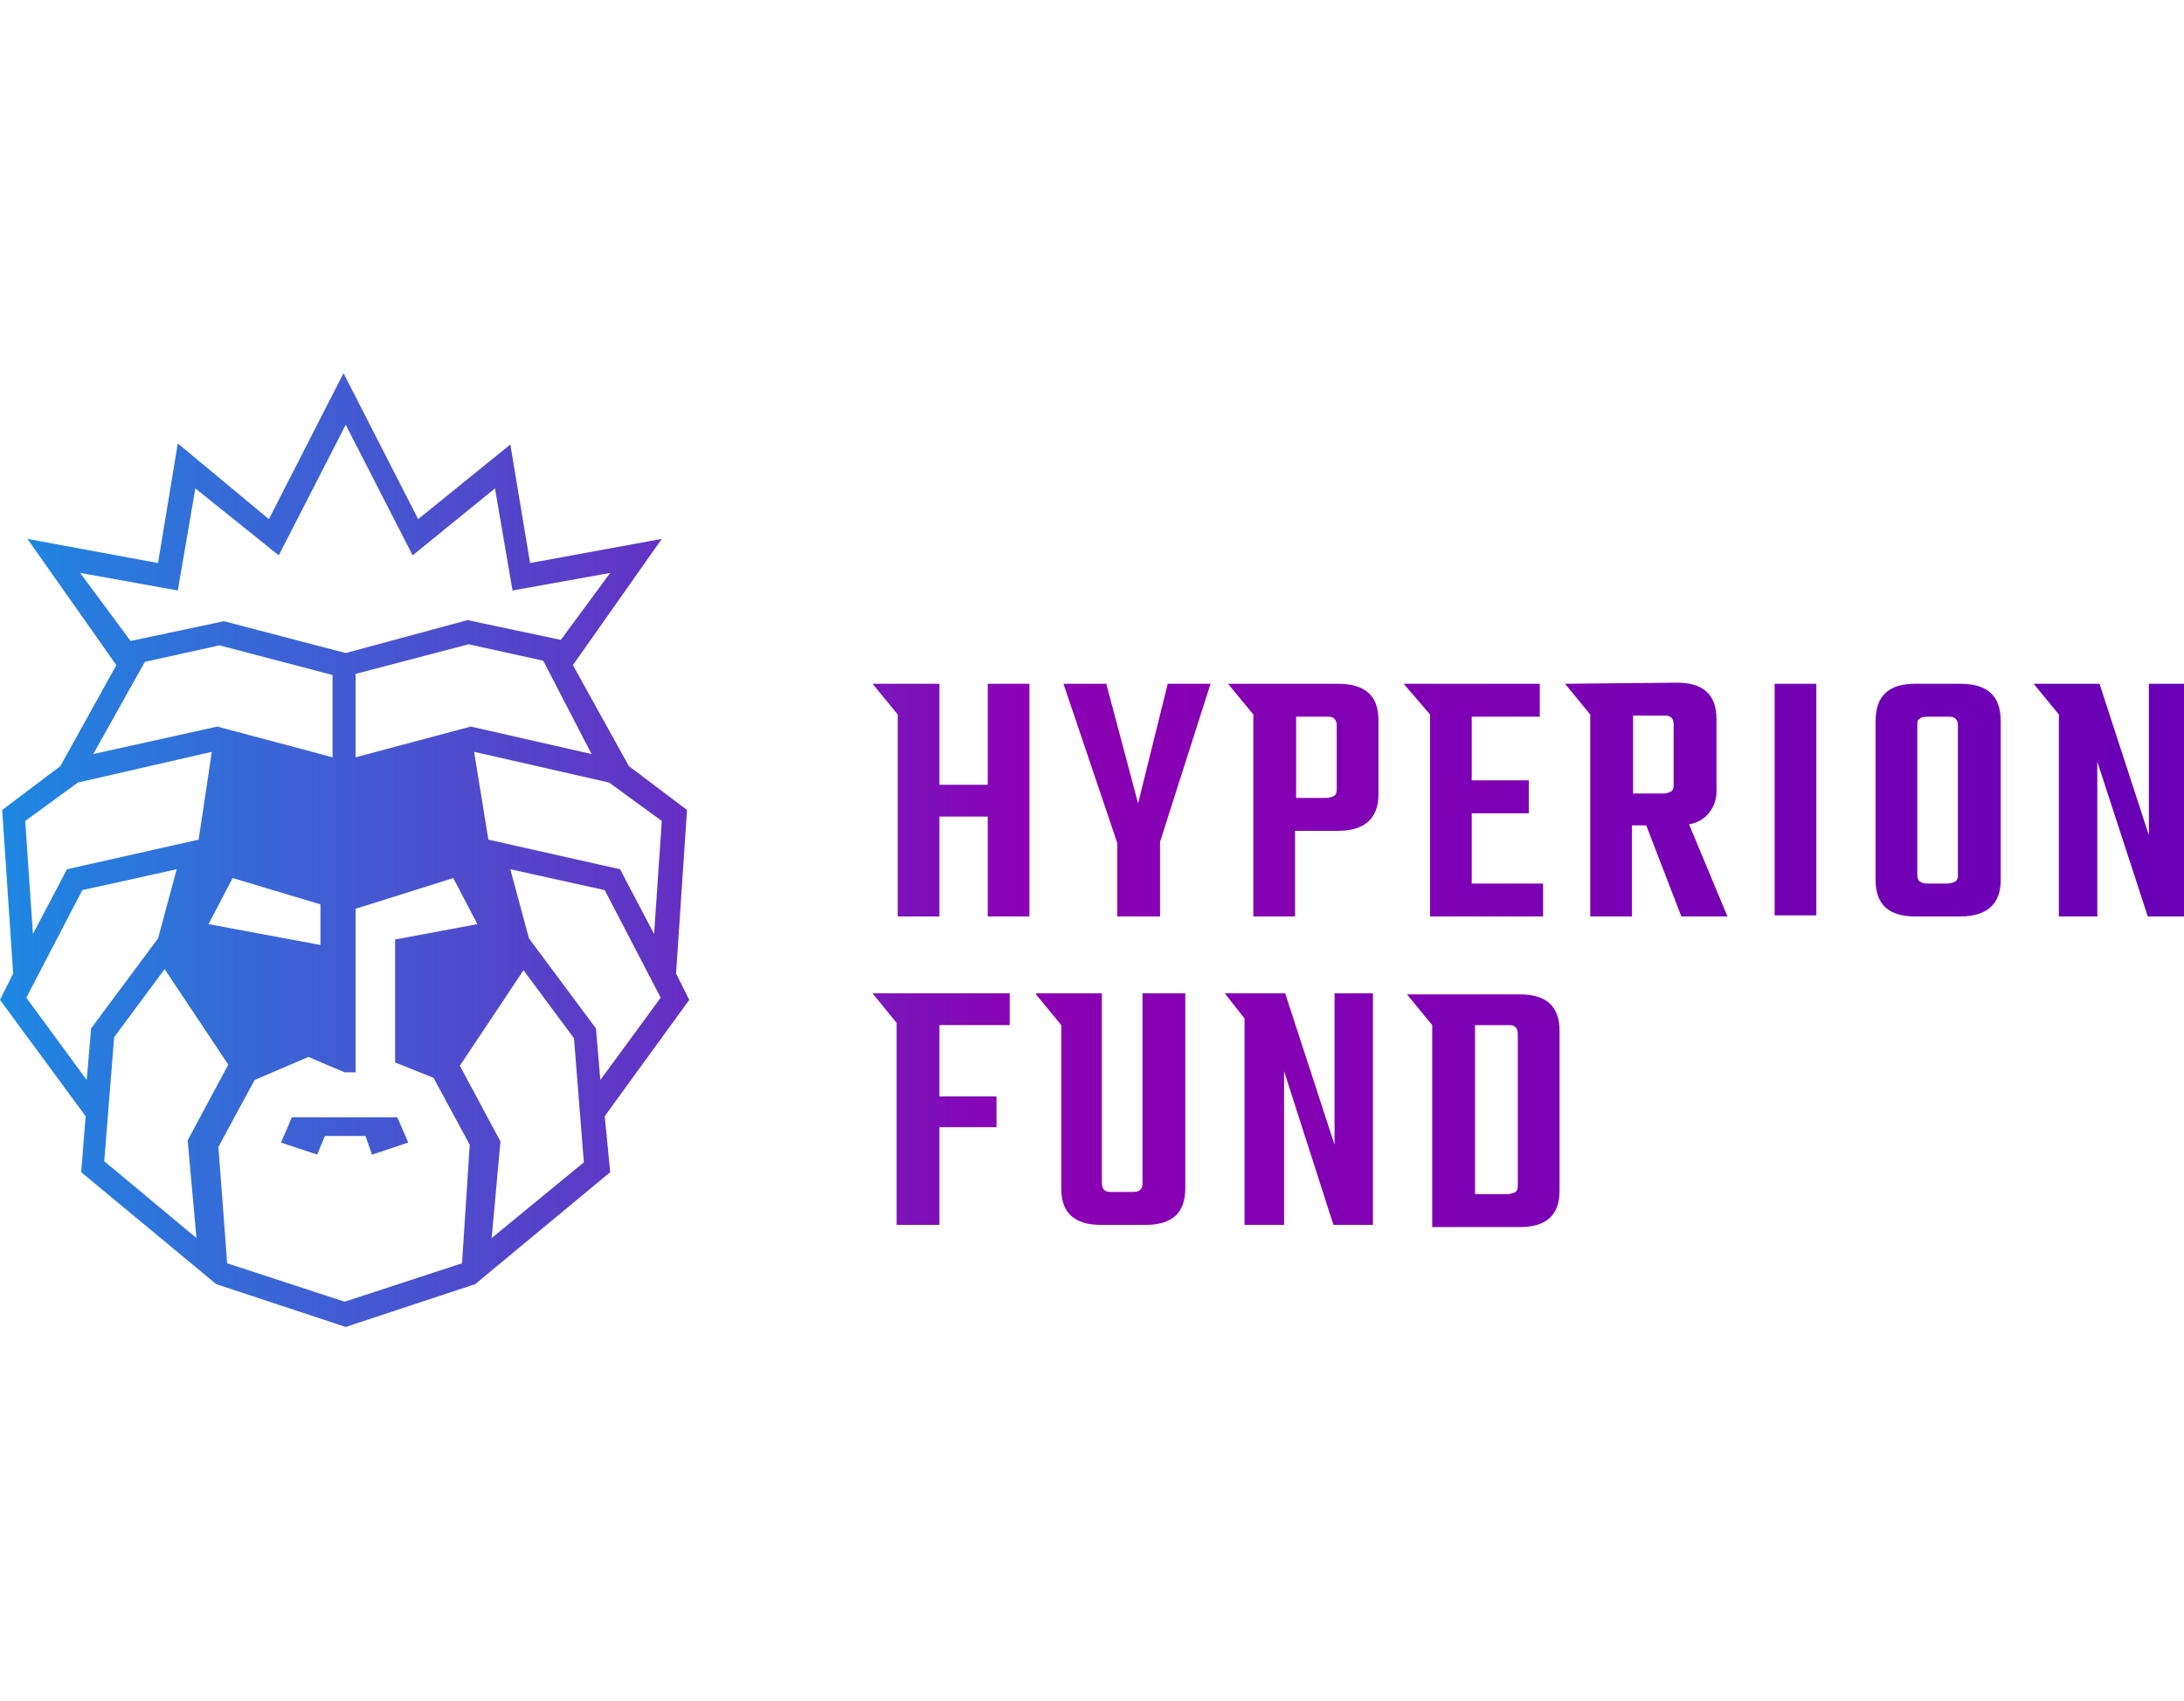 <svg width="199" height="155" fill="none" xmlns="http://www.w3.org/2000/svg"><g clip-path="url(#a)"><path d="m62.8 91.1-1.2-2.4 1-14.9-5.3-4-5.1-9.2 8.1-11.5-12 2.2-1.8-10.8-8.4 6.8L31.3 34l-6.8 13.3-8.3-6.9-1.8 10.9-11.9-2.2 8.1 11.5-5.1 9.2-5.3 4 1 14.9L0 91.1l7.8 10.6-.4 5.1L19.7 117l11.8 3.9 11.8-3.9 12.3-10.2-.5-5.1 7.7-10.6Zm-2.5-16.3-.7 10.3-3.1-5.9-12-2.7-1.3-8 12.3 2.8 4.8 3.5Zm-6.4-6.1-11-2.5L32.4 69v-7.6l10.3-2.7 6.8 1.5 4.4 8.5ZM7.3 52.2l8.9 1.6 1.6-9.3 7.6 6.1 6.1-11.9 6.1 11.9 7.5-6.1 1.6 9.3 8.9-1.6-4.5 6.1-8.5-1.8-11.1 3-11.1-2.9-8.5 1.8-4.6-6.2Zm5.9 8.1 6.8-1.5 10.3 2.7V69l-10.5-2.8-11.3 2.5 4.7-8.4Zm16 22.1v3.7L19 84.2l2.2-4.2 8 2.4ZM7.1 71.3l12.2-2.8-1.2 8-12 2.7L3 85.1l-.7-10.3 4.8-3.5Zm.8 27.1-5.5-7.5 5.1-9.8 8.6-1.9-1.7 6.3-6.1 8.2-.4 4.7Zm10 14.4-8.4-7 .9-11.3 4.6-6.2 5.8 8.7-3.7 6.9.8 8.9Zm24.2 2.3-10.7 3.5-10.7-3.5-.8-10.6 3.3-6.1 4.9-2.1 3.3 1.4h1V82.8l8.9-2.8 2.2 4.2-7.5 1.4v11.2l3.5 1.4 3.3 6.1-.7 10.8Zm2.7-2.3.8-8.8-3.7-6.9 5.8-8.7 4.6 6.2.9 11.3-8.4 6.9Zm9.5-19.1-6.1-8.2-1.7-6.3 8.6 1.9 5.1 9.8-5.5 7.5-.4-4.7Zm-24.7 9.8-.7 1.7-3.3-1.1 1-2.3h9.6l1 2.3-3.3 1.1-.6-1.7h-3.7Z" fill="url(#b)"/><path d="m79.5 62.3 2.3 2.8v18.4h3.8v-9.1H90v9.1h3.8V62.3H90v9.2h-4.4v-9.2h-6.1Z" fill="url(#c)"/><path d="m106.4 62.3-2.7 10.9-2.9-10.9h-3.9l4.9 14.5v6.7h3.9v-6.8l4.6-14.4h-3.9Z" fill="url(#d)"/><path d="m111.9 62.3 2.3 2.8v18.4h3.8v-7.8h3.9c2.4 0 3.7-1.1 3.7-3.3v-6.8c0-2.2-1.2-3.3-3.7-3.3h-10Zm9.9 9.5c0 .3 0 .5-.2.7-.2.1-.5.2-.7.2h-2.8v-7.4h2.8c.3 0 .5 0 .7.2.2.2.2.5.2.7v5.6Z" fill="url(#e)"/><path d="m127.9 62.3 2.4 2.8v18.4h10.3v-3h-6.5v-6.4h5.2v-3h-5.2v-5.8h6.2v-3h-12.4Z" fill="url(#f)"/><path d="m142.6 62.3 2.3 2.8v18.4h3.8v-8.3h1.3l3.2 8.3h4.2l-3.5-8.4c1.5-.2 2.6-1.6 2.5-3.2V65.5c0-2.2-1.2-3.3-3.6-3.3l-10.2.1Zm9.9 9.1c0 .3 0 .5-.2.7-.2.1-.5.2-.7.2h-2.8v-7.1h2.8c.3 0 .5 0 .7.2.2.2.2.5.2.7v5.3Z" fill="url(#g)"/><path d="M165.5 62.3h-3.8v21.1h3.8V62.3Z" fill="url(#h)"/><path d="M178.6 62.3h-4.1c-2.4 0-3.6 1.1-3.6 3.4v14.5c0 2.2 1.2 3.3 3.6 3.3h4.1c2.4 0 3.7-1.1 3.7-3.3V65.7c0-2.3-1.2-3.4-3.7-3.4Zm-.2 17.3c0 .3 0 .5-.2.7-.2.1-.5.2-.7.2h-1.8c-.3 0-.5 0-.8-.2-.2-.2-.2-.5-.2-.7V66.2c0-.4 0-.6.2-.7.2-.2.5-.2.8-.2h1.8c.3 0 .5 0 .7.2.2.2.2.5.2.7v13.4Z" fill="url(#i)"/><path d="m185.3 62.3 2.3 2.8v18.4h3.5V69.4l4.6 14.1h3.6V62.3h-3.5v13.8l-4.5-13.8h-6Z" fill="url(#j)"/><path d="m94.4 90.6 2.3 2.8v14.9c0 2.2 1.2 3.3 3.6 3.3h4.1c2.4 0 3.6-1.1 3.6-3.3V90.5h-3.9v17.2c0 .3 0 .5-.2.7-.2.2-.5.2-.8.2h-1.8c-.3 0-.5 0-.7-.2-.2-.2-.2-.5-.2-.7V90.5h-6v.1Z" fill="url(#k)"/><path d="m111.6 90.5 1.8 2.3v18.8h3.6v-14l4.5 14h3.6V90.5h-3.5v13.8l-4.5-13.8h-5.5Z" fill="url(#l)"/><path d="m128.2 90.6 2.3 2.8v18.4h8c2.4 0 3.6-1.1 3.6-3.3V93.9c0-2.2-1.2-3.3-3.6-3.3h-10.3Zm10.1 17.3c0 .3 0 .5-.2.7-.2.1-.5.2-.7.2h-3V93.4h3c.3 0 .5 0 .7.2.2.2.2.5.2.7v13.6Z" fill="url(#m)"/><path d="m79.5 90.5 2.2 2.7v18.4h3.9v-8.9h5.2v-2.8h-5.2v-6.5H92v-2.9H79.5Z" fill="url(#n)"/></g><defs><linearGradient id="i" x1="-1.322" y1="72.868" x2="196.615" y2="72.868" gradientUnits="userSpaceOnUse"><stop stop-color="#1C8AE2"/><stop offset=".486" stop-color="#8B00B3"/><stop offset="1" stop-color="#6900B5"/></linearGradient><linearGradient id="b" x1="-1.322" y1="77.455" x2="196.615" y2="77.455" gradientUnits="userSpaceOnUse"><stop stop-color="#1C8AE2"/><stop offset=".486" stop-color="#8B00B3"/><stop offset="1" stop-color="#6900B5"/></linearGradient><linearGradient id="d" x1="-1.322" y1="72.889" x2="196.615" y2="72.889" gradientUnits="userSpaceOnUse"><stop stop-color="#1C8AE2"/><stop offset=".486" stop-color="#8B00B3"/><stop offset="1" stop-color="#6900B5"/></linearGradient><linearGradient id="e" x1="-1.322" y1="72.882" x2="196.615" y2="72.882" gradientUnits="userSpaceOnUse"><stop stop-color="#1C8AE2"/><stop offset=".486" stop-color="#8B00B3"/><stop offset="1" stop-color="#6900B5"/></linearGradient><linearGradient id="f" x1="-1.322" y1="72.889" x2="196.615" y2="72.889" gradientUnits="userSpaceOnUse"><stop stop-color="#1C8AE2"/><stop offset=".486" stop-color="#8B00B3"/><stop offset="1" stop-color="#6900B5"/></linearGradient><linearGradient id="g" x1="-1.322" y1="72.88" x2="196.614" y2="72.88" gradientUnits="userSpaceOnUse"><stop stop-color="#1C8AE2"/><stop offset=".486" stop-color="#8B00B3"/><stop offset="1" stop-color="#6900B5"/></linearGradient><linearGradient id="h" x1="-1.321" y1="72.889" x2="196.615" y2="72.889" gradientUnits="userSpaceOnUse"><stop stop-color="#1C8AE2"/><stop offset=".486" stop-color="#8B00B3"/><stop offset="1" stop-color="#6900B5"/></linearGradient><linearGradient id="c" x1="-1.322" y1="72.889" x2="196.615" y2="72.889" gradientUnits="userSpaceOnUse"><stop stop-color="#1C8AE2"/><stop offset=".486" stop-color="#8B00B3"/><stop offset="1" stop-color="#6900B5"/></linearGradient><linearGradient id="j" x1="-1.322" y1="72.889" x2="196.614" y2="72.889" gradientUnits="userSpaceOnUse"><stop stop-color="#1C8AE2"/><stop offset=".486" stop-color="#8B00B3"/><stop offset="1" stop-color="#6900B5"/></linearGradient><linearGradient id="k" x1="-1.322" y1="101.085" x2="196.615" y2="101.085" gradientUnits="userSpaceOnUse"><stop stop-color="#1C8AE2"/><stop offset=".486" stop-color="#8B00B3"/><stop offset="1" stop-color="#6900B5"/></linearGradient><linearGradient id="l" x1="-1.323" y1="101.057" x2="196.614" y2="101.057" gradientUnits="userSpaceOnUse"><stop stop-color="#1C8AE2"/><stop offset=".486" stop-color="#8B00B3"/><stop offset="1" stop-color="#6900B5"/></linearGradient><linearGradient id="m" x1="-1.322" y1="101.092" x2="196.615" y2="101.092" gradientUnits="userSpaceOnUse"><stop stop-color="#1C8AE2"/><stop offset=".486" stop-color="#8B00B3"/><stop offset="1" stop-color="#6900B5"/></linearGradient><linearGradient id="n" x1="-1.322" y1="101.057" x2="196.615" y2="101.057" gradientUnits="userSpaceOnUse"><stop stop-color="#1C8AE2"/><stop offset=".486" stop-color="#8B00B3"/><stop offset="1" stop-color="#6900B5"/></linearGradient><clipPath id="a"><path fill="#fff" d="M0 0h199v155H0z"/></clipPath></defs></svg>